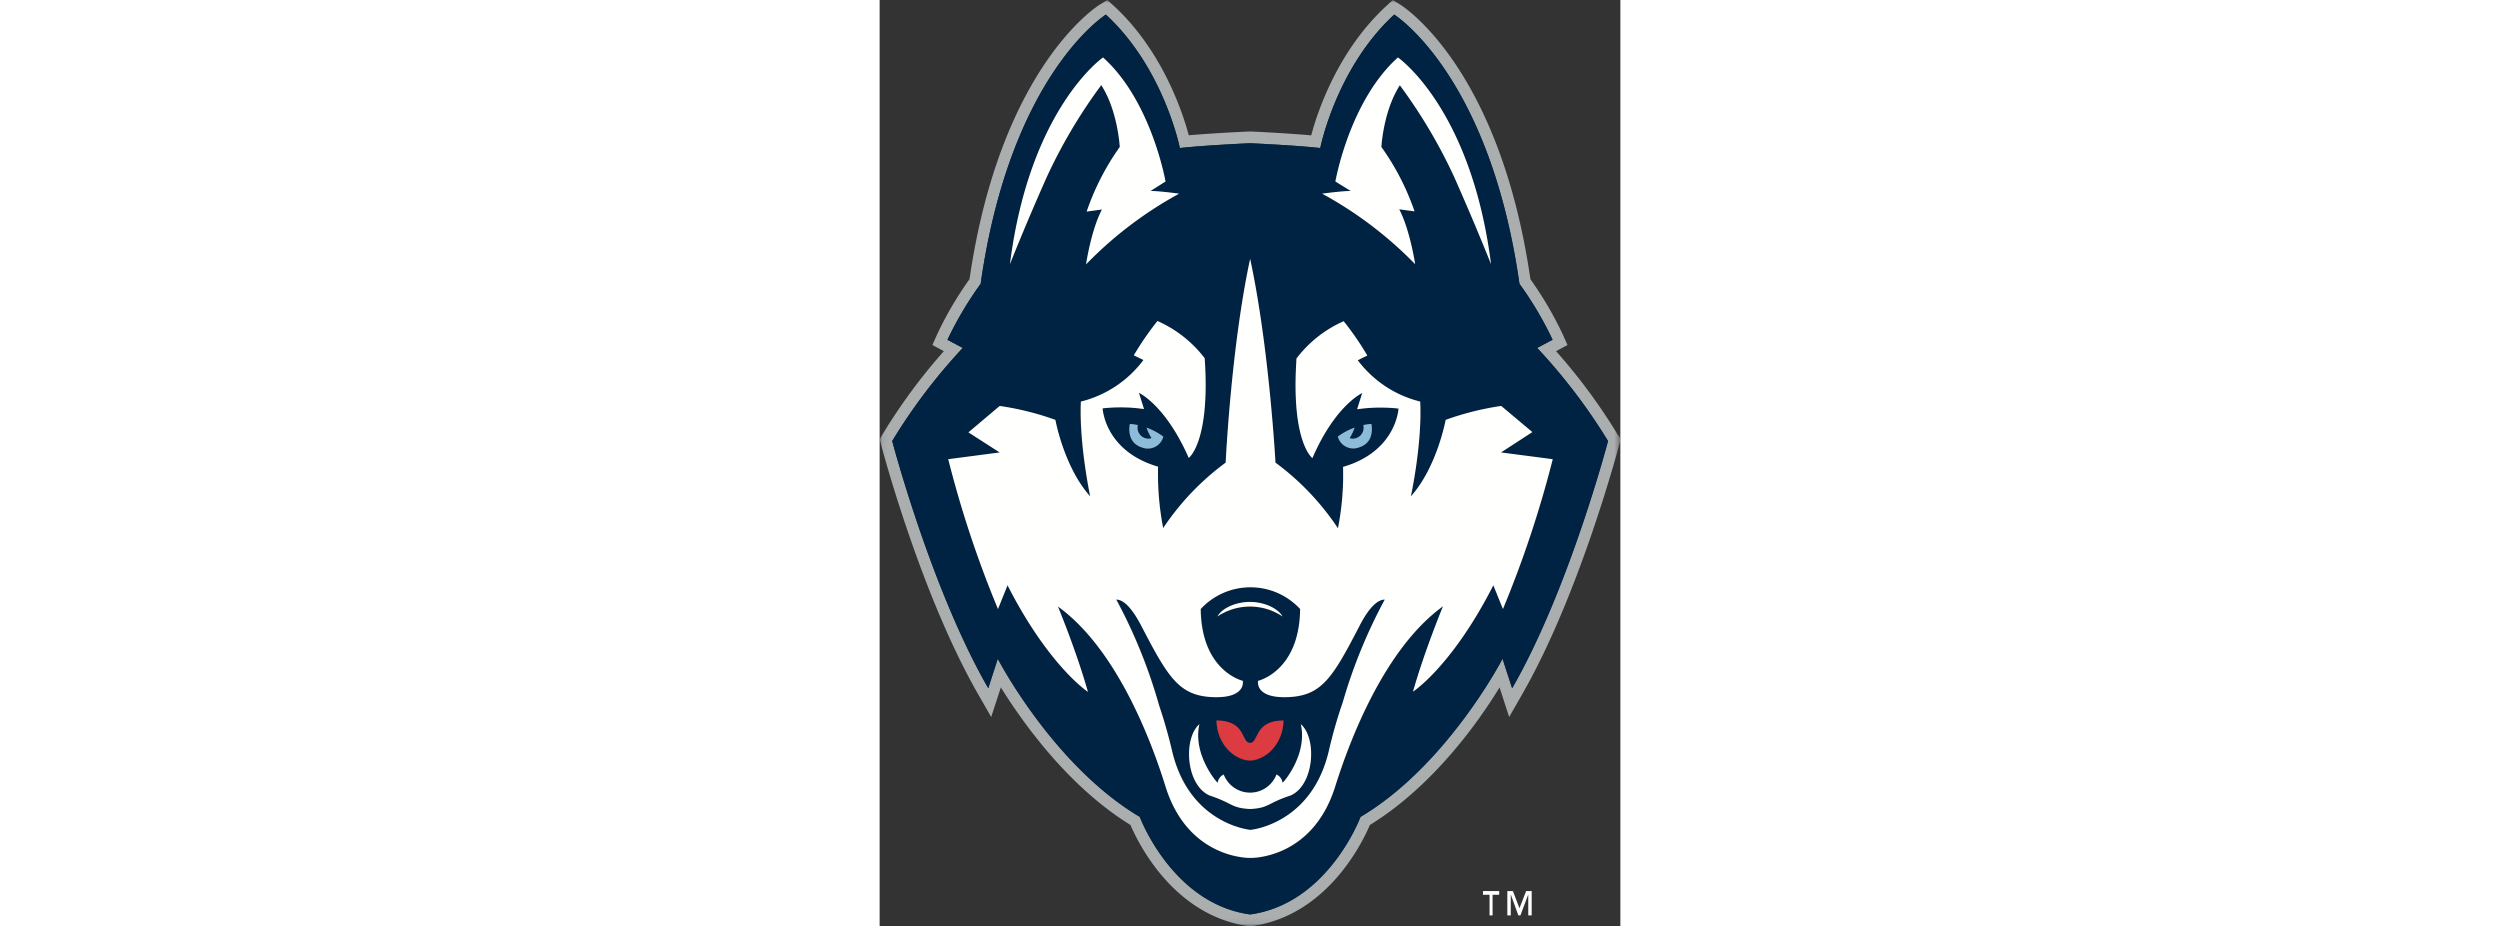 <svg xmlns="http://www.w3.org/2000/svg" xmlns:xlink="http://www.w3.org/1999/xlink" viewBox="0 0 129.55 162" height="48"><rect x="0" y="0" width="129.55" height="162" fill="#333333" stroke="none"/><defs><style>.cls-1{fill:#fff;}.cls-1,.cls-3,.cls-4,.cls-5,.cls-6,.cls-7{fill-rule:evenodd;}.cls-2{mask:url(#mask);}.cls-3{fill:#aaaeae;}.cls-4{fill:#002344;}.cls-5{fill:#fffffe;}.cls-6{fill:#8dbcda;}.cls-7{fill:#dc3b41;}</style><mask id="mask" x="0" y="0" width="129.55" height="162" maskUnits="userSpaceOnUse"><g id="primary-b"><polygon id="primary-a" class="cls-1" points="0.06 0 129.55 0 129.55 161.94 0.06 161.94 0.06 0"/></g></mask></defs><title>Asset 1</title><g id="Layer_2" data-name="Layer 2"><g id="Layer_1-2" data-name="Layer 1"><g class="cls-2"><path class="cls-3" d="M110.6,120.37l-1.68-5.16s-9.67,18.65-24.84,27.66c0,0-5.65,15.18-19.3,17.06-13.65-1.88-19.3-17.06-19.3-17.06-15.17-9-24.84-27.66-24.84-27.66L19,120.37C9,103,2.2,77.13,2.2,77.13A99.3,99.3,0,0,1,14.54,60.85l-2.68-1.42a62,62,0,0,1,5.81-9.8C22.87,13,39.57,2.55,39.57,2.55c10.15,9.37,12.94,23.34,12.94,23.34,4.24-.48,12.27-.84,12.27-.84s8,.36,12.28.84c0,0,2.78-14,12.93-23.34,0,0,16.69,10.42,21.9,47.08a61.47,61.47,0,0,1,5.8,9.8L115,60.85a100.06,100.06,0,0,1,12.36,16.28S120.56,103,110.6,120.37Zm18.53-44.28A99.63,99.63,0,0,0,118.3,61.42l2-1.08-.77-1.74a62.6,62.6,0,0,0-5.71-9.76C108.48,12.07,91.78,1.27,91.07.82L89.75,0,88.6,1.06c-8.43,7.77-12,18.4-13.12,22.61C71.14,23.29,65.15,23,64.86,23h-.17c-.29,0-6.27.28-10.62.66C52.94,19.46,49.39,8.83,41,1.06L39.81,0,38.48.82c-.7.45-17.4,11.25-22.76,48A61.66,61.66,0,0,0,10,58.6l-.77,1.74,2,1.08A100.44,100.44,0,0,0,.43,76.09L0,76.82l.22.83c.28,1.06,7,26.32,17,43.75l2.29,4,1.69-5.18c3.73,6,11.71,17.31,22.67,24.06,1.34,3.14,7.53,15.86,20.66,17.69l.28,0,.28,0c13.13-1.83,19.32-14.55,20.65-17.69,11-6.75,19-18,22.68-24.06l1.68,5.18,2.29-4c10-17.43,16.7-42.69,17-43.75l.21-.83-.42-.73Z"/></g><path class="cls-4" d="M71.89,139.11c-4.23,1.41-3.71,2.19-7.11,2.38-3.41-.19-2.89-1-7.13-2.38-4.12-1.87-4.6-10-1.74-12.46C54.67,132,59.06,137,59.1,136.89a1.9,1.9,0,0,1,1.06-1.44,4.94,4.94,0,0,0,9.23,0,1.9,1.9,0,0,1,1.06,1.44c0,.14,4.43-4.87,3.19-10.24C76.49,129.15,76,137.24,71.89,139.11ZM64.78,130c1.57,0,.66-3.92,5.86-3.92-.1,4.2-3.14,6.92-5.86,7-2.73-.09-5.77-2.81-5.87-7C64.15,126,63.21,130,64.78,130Zm-5.7-22.14c.86-1.5,3.34-2.54,5.7-2.54s4.82,1,5.69,2.54a10.24,10.24,0,0,0-11.39,0ZM84,109.47c-4.68,9-6.58,12.21-12.49,12.45s-5.24-2.85-5.24-2.85,7.24-1.65,7.35-12.56a11.85,11.85,0,0,0-17.39,0c.11,10.91,7.36,12.56,7.36,12.56s.66,3.09-5.25,2.85-7.81-3.44-12.49-12.45c-1.82-3.49-3.27-4.58-4.39-4.61a91.13,91.13,0,0,1,7.49,18.5c.85,2.51,1.61,5.18,2.26,7.92,3,12.92,13.72,13.86,13.72,13.86s10.71-.94,13.72-13.86A81.35,81.35,0,0,1,81,122.82a90.59,90.59,0,0,1,7.35-18c-1.13,0-2.6,1.09-4.43,4.61Z"/><path class="cls-4" d="M83.34,76.64a1.9,1.9,0,0,0,1.25-2.28A8.37,8.37,0,0,1,86,74.17s.76,3.22-2.17,4.1a2.8,2.8,0,0,1-3.7-1.91,11.32,11.32,0,0,1,2.94-1.57,8.18,8.18,0,0,1-.87,1.83A1.67,1.67,0,0,0,83.34,76.64Zm-36.92,0a1.68,1.68,0,0,0,1.14,0,7.39,7.39,0,0,1-.87-1.83,11.43,11.43,0,0,1,2.93,1.57,2.8,2.8,0,0,1-3.7,1.91c-2.93-.88-2.16-4.1-2.16-4.1a8.21,8.21,0,0,1,1.4.19A1.91,1.91,0,0,0,46.42,76.64Zm71.34,3.67a189.61,189.61,0,0,1-8.71,26.2l-1.68-4.15C100.13,116.57,93.32,121,93.32,121c2-7.1,5.25-14.93,5.25-14.93-10.16,7.35-16.24,23.17-18.86,31.53-4,12.8-14.83,12.48-14.83,12.48s-10.82.32-14.84-12.48c-2.62-8.36-8.71-24.18-18.86-31.53,0,0,3.24,7.83,5.25,14.93,0,0-6.8-4.39-14.06-18.6l-1.67,4.15A187.28,187.28,0,0,1,12,80.31l9-1.18-5.47-3.56L21,71a49.67,49.67,0,0,1,9.7,2.48s1.51,8.29,6.09,13.38c0,0-2-9.23-1.63-16.58A19.51,19.51,0,0,0,46.14,63l-1.68-.82a51,51,0,0,1,4.13-6,21.13,21.13,0,0,1,8.26,6.51c1,14.7-2.79,17.43-2.79,17.43-4-9.26-8.71-11.38-8.71-11.38l.89,2.84A28.35,28.35,0,0,0,39,71.42s.33,7.47,9.7,10.2a49.35,49.35,0,0,0,.89,10.74A45.56,45.56,0,0,1,60.52,80.91s.94-20.11,4.28-35.64c3.34,15.53,4.43,35.64,4.43,35.64A45.56,45.56,0,0,1,80.16,92.36a48.65,48.65,0,0,0,.89-10.74c9.37-2.73,9.7-10.2,9.7-10.2a28.35,28.35,0,0,0-7.24.12l.89-2.84s-4.69,2.12-8.71,11.38c0,0-3.79-2.73-2.78-17.43a21.06,21.06,0,0,1,8.25-6.51,51,51,0,0,1,4.13,6L83.62,63a19.47,19.47,0,0,0,10.93,7.23c.34,7.35-1.63,16.58-1.63,16.58C97.49,81.72,99,73.43,99,73.43a49.67,49.67,0,0,1,9.7-2.48l5.48,4.62-5.48,3.56ZM39.11,10.05C47.58,17.64,50,31.74,50,31.74L47.37,33.4c1.56,0,5,.47,5,.47A68,68,0,0,0,36.1,46.2s.89-6,2.79-9.6L36.21,37A43.93,43.93,0,0,1,42,25.7s-.34-6.29-3.23-10.79a91.16,91.16,0,0,0-9.59,16.22C25.3,39.9,22.83,46.2,22.83,46.2,26.28,18.93,39.11,10.05,39.11,10.05Zm40.6,21.69s2.46-14.1,10.94-21.69c0,0,12.83,8.88,16.28,36.15,0,0-2.48-6.3-6.36-15.07A91.16,91.16,0,0,0,91,14.91c-2.9,4.5-3.23,10.79-3.23,10.79A43.93,43.93,0,0,1,93.55,37l-2.68-.36c1.89,3.56,2.79,9.6,2.79,9.6A68.26,68.26,0,0,0,77.38,33.87s3.45-.47,5-.47Zm38,27.69a61.47,61.47,0,0,0-5.8-9.8C106.68,13,90,2.55,90,2.55,79.84,11.92,77.06,25.89,77.06,25.89c-4.25-.48-12.28-.84-12.28-.84s-8,.36-12.27.84c0,0-2.79-14-12.94-23.34,0,0-16.7,10.42-21.9,47.08a62,62,0,0,0-5.81,9.8l2.68,1.42A99.3,99.3,0,0,0,2.2,77.13S9,103,19,120.37l1.68-5.16s9.67,18.65,24.84,27.66c0,0,5.65,15.18,19.3,17.06,13.65-1.88,19.3-17.06,19.3-17.06,15.17-9,24.84-27.66,24.84-27.66l1.68,5.16c10-17.38,16.77-43.24,16.77-43.24A100.06,100.06,0,0,0,115,60.85l2.68-1.42Z"/><path class="cls-5" d="M38.78,14.91C41.67,19.41,42,25.7,42,25.7A43.93,43.93,0,0,0,36.21,37l2.68-.36c-1.9,3.56-2.79,9.6-2.79,9.6A68,68,0,0,1,52.38,33.87s-3.45-.47-5-.47L50,31.74s-2.46-14.1-10.93-21.69c0,0-12.83,8.88-16.28,36.15,0,0,2.47-6.3,6.36-15.07a91.16,91.16,0,0,1,9.59-16.22M93.66,46.2s-.9-6-2.79-9.6l2.68.36a43.93,43.93,0,0,0-5.8-11.26s.33-6.29,3.23-10.79a91.16,91.16,0,0,1,9.59,16.22c3.88,8.77,6.36,15.07,6.36,15.07-3.45-27.27-16.28-36.15-16.28-36.15-8.48,7.59-10.94,21.69-10.94,21.69l2.68,1.66c-1.56,0-5,.47-5,.47A68.26,68.26,0,0,1,93.66,46.2"/><path class="cls-6" d="M43.76,74.17s-.77,3.22,2.16,4.1a2.8,2.8,0,0,0,3.7-1.91,11.43,11.43,0,0,0-2.93-1.57,7.39,7.39,0,0,0,.87,1.83,1.68,1.68,0,0,1-1.14,0,1.91,1.91,0,0,1-1.26-2.28,8.21,8.21,0,0,0-1.4-.19m36.37,2.19a2.8,2.8,0,0,0,3.7,1.91c2.93-.88,2.17-4.1,2.17-4.1a8.37,8.37,0,0,0-1.41.19,1.9,1.9,0,0,1-1.25,2.28,1.67,1.67,0,0,1-1.14,0,8.18,8.18,0,0,0,.87-1.83,11.32,11.32,0,0,0-2.94,1.57"/><path class="cls-7" d="M64.78,133c2.72-.09,5.76-2.81,5.86-7-5.2,0-4.29,3.92-5.86,3.92S64.15,126,58.91,126c.1,4.2,3.14,6.92,5.87,7"/><path class="cls-5" d="M70.47,107.81c-.87-1.5-3.33-2.54-5.69-2.54s-4.84,1-5.7,2.54a10.24,10.24,0,0,1,11.39,0m0,29.08a1.9,1.9,0,0,0-1.06-1.44,4.94,4.94,0,0,1-9.23,0,1.9,1.9,0,0,0-1.06,1.44c0,.14-4.43-4.87-3.19-10.24-2.86,2.5-2.38,10.59,1.74,12.46,4.24,1.41,3.72,2.19,7.13,2.38,3.4-.19,2.88-1,7.11-2.38,4.13-1.87,4.6-10,1.75-12.46,1.24,5.37-3.16,10.38-3.19,10.24"/><path class="cls-5" d="M81,122.82a81.35,81.35,0,0,0-2.43,8.46c-3,12.92-13.72,13.86-13.72,13.86s-10.71-.94-13.72-13.86c-.65-2.74-1.41-5.41-2.26-7.92a91.13,91.13,0,0,0-7.49-18.5c1.12,0,2.57,1.12,4.39,4.61,4.68,9,6.58,12.21,12.49,12.45s5.25-2.85,5.25-2.85-7.25-1.65-7.36-12.56a11.85,11.85,0,0,1,17.39,0c-.11,10.91-7.35,12.56-7.35,12.56s-.68,3.09,5.24,2.85,7.81-3.44,12.49-12.45c1.83-3.52,3.3-4.61,4.43-4.61A90.59,90.59,0,0,0,81,122.82Zm33.16-47.25L108.71,71A49.67,49.67,0,0,0,99,73.43s-1.52,8.29-6.09,13.38c0,0,2-9.23,1.63-16.58A19.47,19.47,0,0,1,83.62,63l1.67-.82a51,51,0,0,0-4.13-6,21.06,21.06,0,0,0-8.25,6.51c-1,14.7,2.78,17.43,2.78,17.43,4-9.26,8.71-11.38,8.71-11.38l-.89,2.84a28.35,28.35,0,0,1,7.24-.12s-.33,7.47-9.7,10.2a48.65,48.65,0,0,1-.89,10.74A45.56,45.56,0,0,0,69.23,80.91S68.14,60.8,64.8,45.27c-3.34,15.53-4.28,35.64-4.28,35.64A45.56,45.56,0,0,0,49.59,92.36a49.35,49.35,0,0,1-.89-10.74c-9.37-2.73-9.7-10.2-9.7-10.2a28.35,28.35,0,0,1,7.24.12l-.89-2.84S50,70.82,54.06,80.08c0,0,3.79-2.73,2.79-17.43a21.13,21.13,0,0,0-8.26-6.51,51,51,0,0,0-4.13,6l1.68.82A19.51,19.51,0,0,1,35.2,70.23c-.33,7.35,1.63,16.58,1.63,16.58-4.58-5.09-6.09-13.38-6.09-13.38A49.67,49.67,0,0,0,21,71l-5.47,4.62L21,79.13l-9,1.18a187.28,187.28,0,0,0,8.7,26.2l1.67-4.15C29.63,116.57,36.43,121,36.43,121c-2-7.1-5.25-14.93-5.25-14.93C41.33,113.38,47.42,129.2,50,137.56c4,12.8,14.84,12.48,14.84,12.48s10.81.32,14.83-12.48c2.62-8.36,8.7-24.18,18.86-31.53,0,0-3.24,7.83-5.25,14.93,0,0,6.81-4.39,14.05-18.6l1.68,4.15a189.61,189.61,0,0,0,8.71-26.2l-9.05-1.18,5.48-3.56Z"/><polyline class="cls-1" points="105.52 156.49 106.67 156.49 106.67 160.1 107.2 160.1 107.2 156.49 108.36 156.49 108.36 155.84 105.52 155.84 105.52 156.49"/><polyline class="cls-1" points="111.9 158.84 110.76 155.84 109.78 155.84 109.78 160.1 110.38 160.1 110.38 156.49 110.4 156.49 111.71 160.1 112.07 160.1 113.42 156.49 113.44 156.49 113.44 160.1 114.04 160.1 114.04 155.84 113.07 155.84 111.9 158.84"/></g></g></svg>